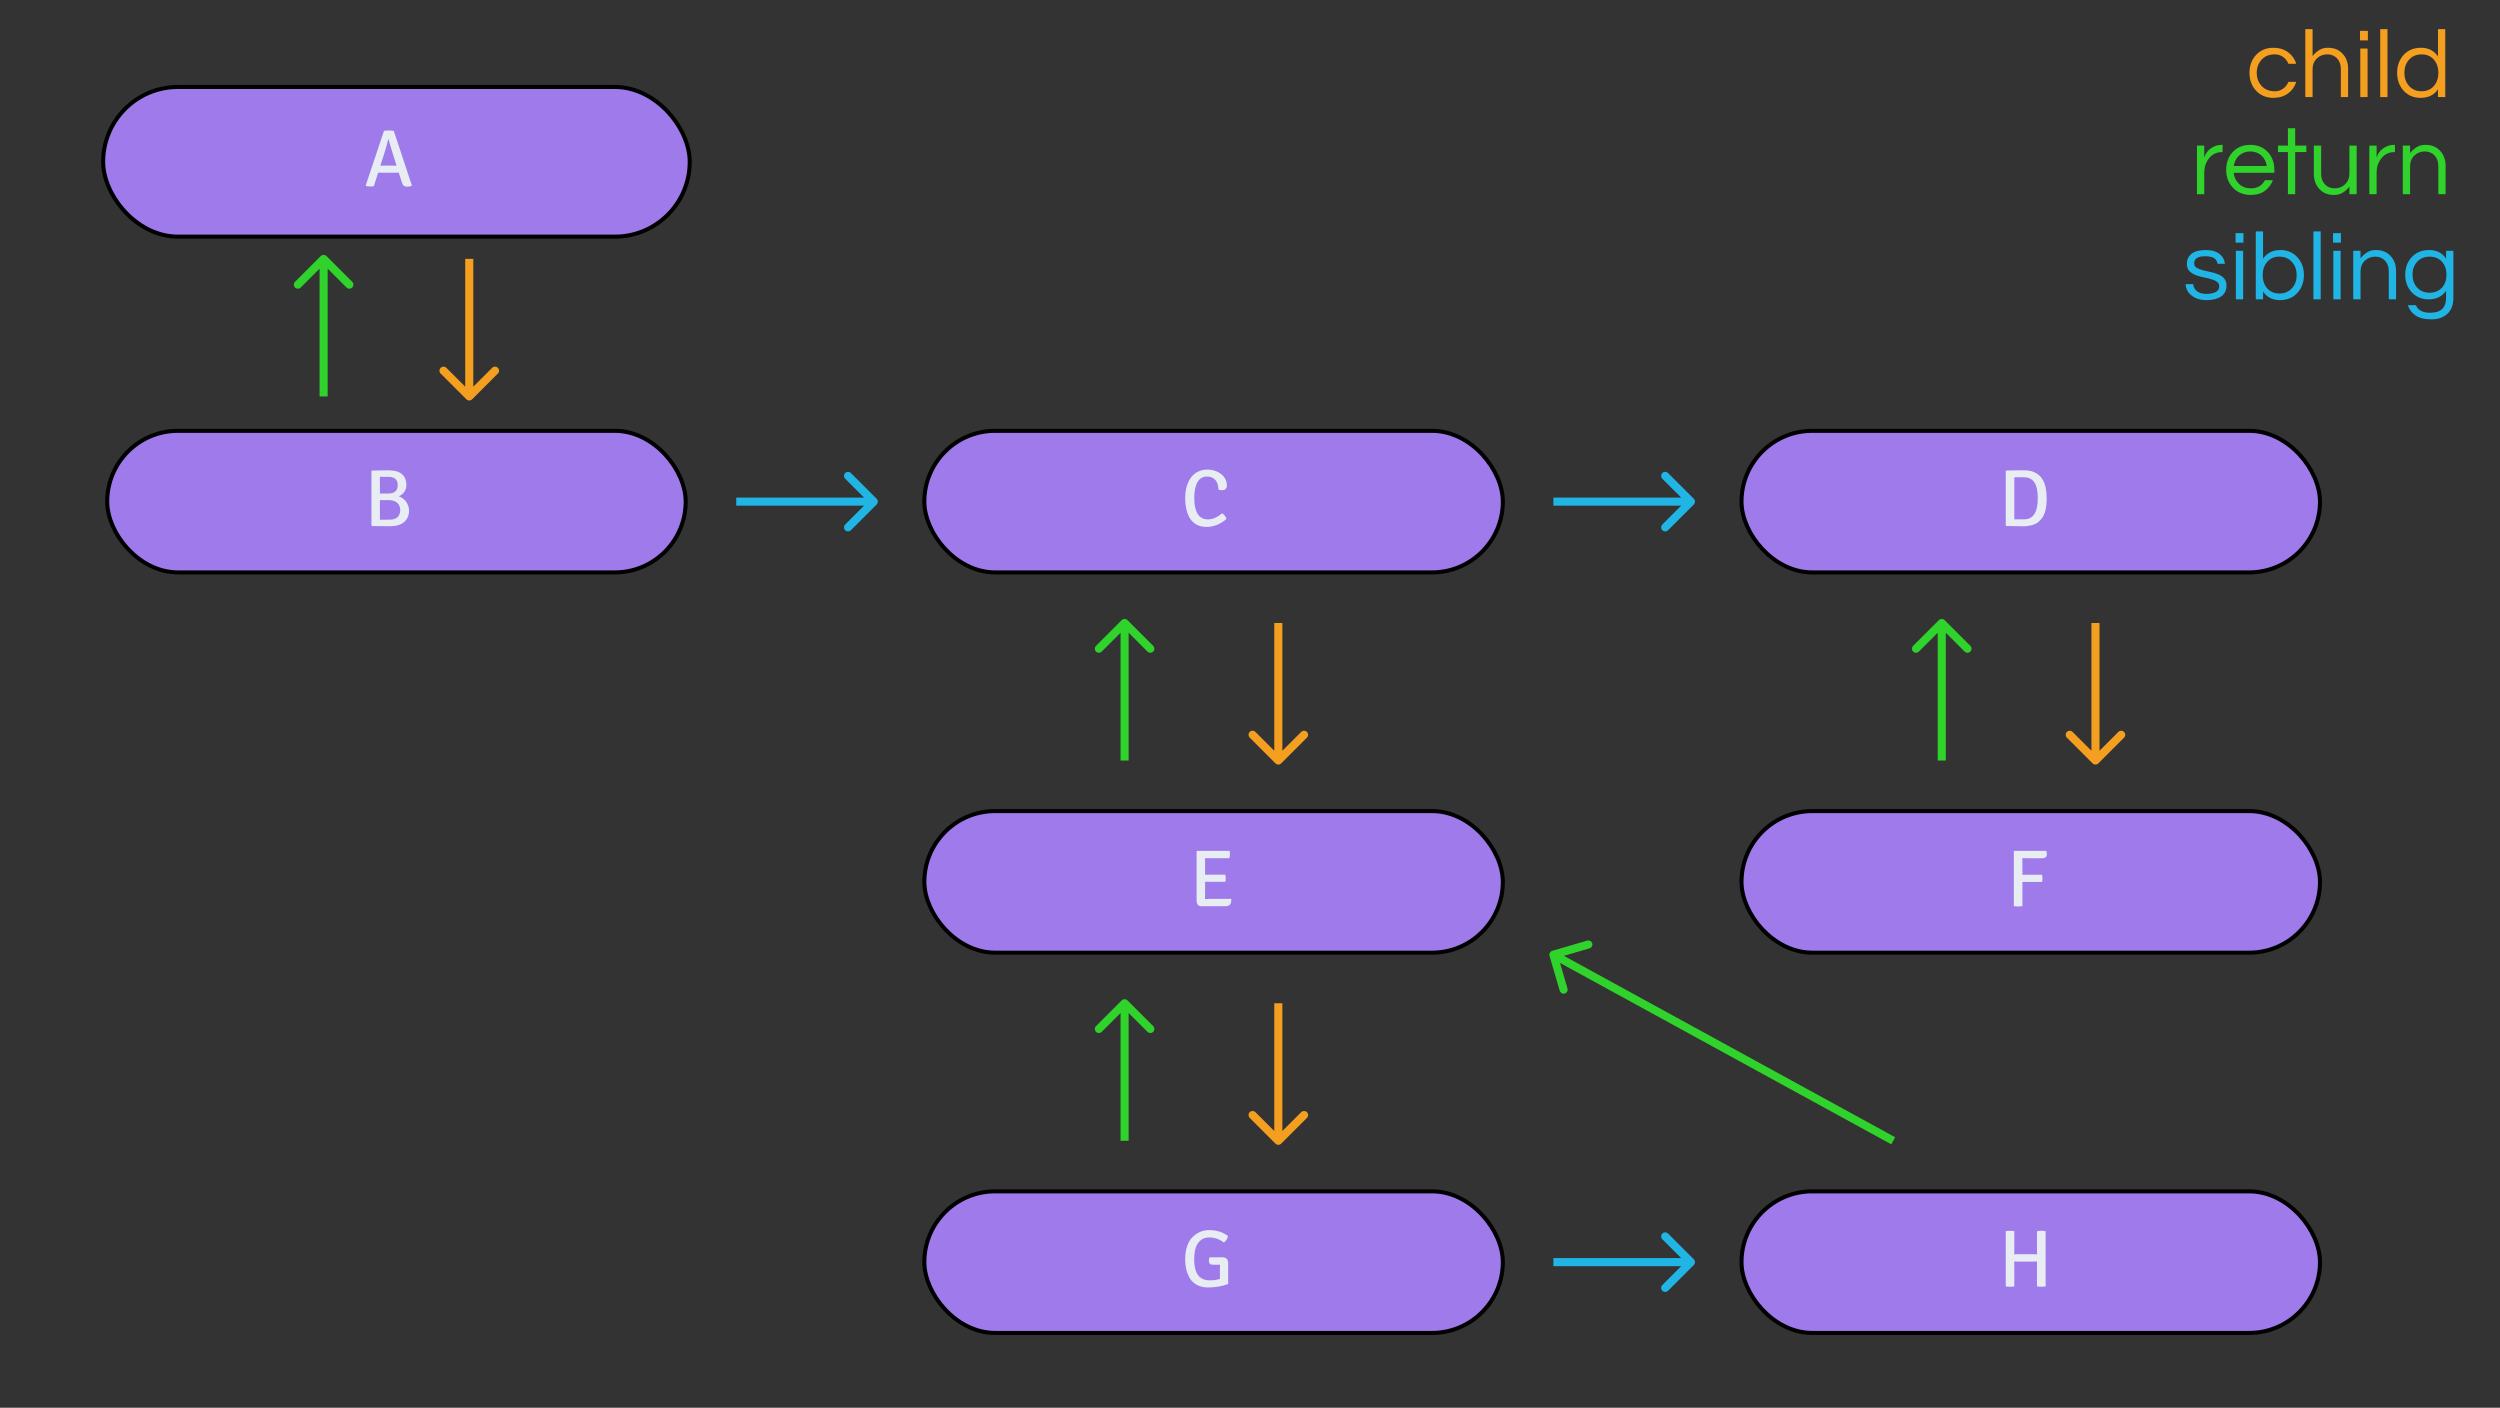 <svg width="309" height="174" viewBox="0 0 309 174" fill="none" xmlns="http://www.w3.org/2000/svg">
<rect x="0" y="0" width="309" height="174" fill="#333333" stroke="none"/>
<path d="M191.86 117.52C191.595 117.598 191.443 117.875 191.52 118.14L192.783 122.46C192.86 122.725 193.138 122.877 193.403 122.799C193.668 122.722 193.82 122.444 193.742 122.179L192.62 118.34L196.46 117.217C196.725 117.14 196.877 116.862 196.799 116.597C196.722 116.332 196.444 116.18 196.179 116.258L191.86 117.52ZM234.24 140.561L192.24 117.561L191.76 118.439L233.76 141.439L234.24 140.561Z" fill="#2FD32B"/>
<rect x="13.25" y="53.25" width="71.5" height="17.5" rx="8.75" fill="#9F7AEA" stroke="black" stroke-width="0.5"/>
<path d="M48.18 65.04L45.97 65.02L45.91 64.94V58.23L45.97 58.16L48.05 58.13C48.777 58.13 49.32 58.287 49.68 58.6C50.047 58.913 50.23 59.36 50.23 59.94C50.23 60.26 50.143 60.547 49.97 60.8C49.797 61.047 49.57 61.227 49.29 61.34C49.457 61.393 49.617 61.477 49.77 61.59C49.93 61.703 50.067 61.837 50.18 61.99C50.293 62.143 50.383 62.313 50.45 62.5C50.523 62.687 50.56 62.883 50.56 63.09C50.56 63.677 50.363 64.15 49.97 64.51C49.577 64.863 48.98 65.04 48.18 65.04ZM46.96 64.24L48.17 64.23C48.417 64.23 48.623 64.197 48.79 64.13C48.957 64.063 49.09 63.977 49.19 63.87C49.29 63.757 49.36 63.63 49.4 63.49C49.447 63.343 49.47 63.187 49.47 63.02C49.47 62.873 49.443 62.73 49.39 62.59C49.343 62.443 49.263 62.313 49.15 62.2C49.043 62.087 48.903 61.997 48.73 61.93C48.557 61.857 48.35 61.82 48.11 61.82H46.96V64.24ZM46.96 58.93V61H48.01C48.223 61 48.403 60.973 48.55 60.92C48.697 60.867 48.813 60.793 48.9 60.7C48.993 60.607 49.06 60.497 49.1 60.37C49.14 60.243 49.16 60.11 49.16 59.97C49.16 59.283 48.783 58.94 48.03 58.94C47.777 58.94 47.56 58.94 47.38 58.94C47.207 58.94 47.067 58.937 46.96 58.93Z" fill="#E8EDF3"/>
<rect x="114.25" y="100.25" width="71.5" height="17.5" rx="8.75" fill="#9F7AEA" stroke="black" stroke-width="0.5"/>
<path d="M148.95 110.62L148.94 111.13C149.14 111.11 149.36 111.1 149.6 111.1H152.19C152.19 111.28 152.18 111.417 152.16 111.51C152.1 111.843 151.873 112.01 151.48 112.01H148.51C148.323 112.01 148.173 111.953 148.06 111.84C147.953 111.72 147.9 111.557 147.9 111.35V105.23L147.97 105.17H151.99C152.01 105.277 152.02 105.42 152.02 105.6C152.02 105.773 151.993 105.93 151.94 106.07H148.94L148.95 106.72V108.12L149.57 108.11H151.45C151.483 108.23 151.5 108.38 151.5 108.56C151.5 108.733 151.483 108.877 151.45 108.99H149.57C149.31 108.99 149.103 108.987 148.95 108.98V110.62Z" fill="#E8EDF3"/>
<rect x="114.25" y="147.25" width="71.5" height="17.5" rx="8.75" fill="#9F7AEA" stroke="black" stroke-width="0.5"/>
<path d="M149.5 155.41L151.04 155.4C151.547 155.4 151.8 155.633 151.8 156.1V158.7C151.053 158.987 150.23 159.13 149.33 159.13C148.83 159.13 148.39 159.037 148.01 158.85C147.637 158.663 147.34 158.407 147.12 158.08C146.7 157.433 146.49 156.617 146.49 155.63C146.49 155.017 146.573 154.473 146.74 154C146.907 153.527 147.133 153.153 147.42 152.88C148 152.32 148.677 152.04 149.45 152.04C150.357 152.04 151.133 152.283 151.78 152.77C151.727 153.103 151.557 153.37 151.27 153.57C150.723 153.157 150.117 152.95 149.45 152.95C148.897 152.95 148.45 153.167 148.11 153.6C147.77 154.033 147.6 154.713 147.6 155.64C147.6 157.38 148.237 158.25 149.51 158.25C149.983 158.25 150.407 158.193 150.78 158.08V156.96C150.78 156.667 150.787 156.453 150.8 156.32H149.92C149.587 156.32 149.42 156.163 149.42 155.85C149.42 155.697 149.447 155.55 149.5 155.41Z" fill="#E8EDF3"/>
<rect x="215.25" y="147.25" width="71.5" height="17.5" rx="8.75" fill="#9F7AEA" stroke="black" stroke-width="0.5"/>
<path d="M251.78 155.03L251.77 154.29V152.17C251.91 152.143 252.087 152.13 252.3 152.13C252.52 152.13 252.7 152.143 252.84 152.17V159C252.687 159.027 252.507 159.04 252.3 159.04C252.1 159.04 251.923 159.027 251.77 159V156.66L251.78 155.92L251.22 155.93H249.53L248.96 155.92L248.97 156.66V159C248.83 159.027 248.65 159.04 248.43 159.04C248.217 159.04 248.043 159.027 247.91 159V152.17C248.043 152.143 248.217 152.13 248.43 152.13C248.65 152.13 248.83 152.143 248.97 152.17V154.29L248.96 155.03L249.53 155.02H251.22L251.78 155.03Z" fill="#E8EDF3"/>
<rect x="114.25" y="53.25" width="71.5" height="17.5" rx="8.75" fill="#9F7AEA" stroke="black" stroke-width="0.5"/>
<path d="M150.6 60.53C150.6 60.317 150.573 60.113 150.52 59.92C150.473 59.72 150.393 59.547 150.28 59.4C150.167 59.247 150.02 59.127 149.84 59.04C149.66 58.947 149.44 58.9 149.18 58.9C148.667 58.9 148.277 59.13 148.01 59.59C147.743 60.05 147.61 60.71 147.61 61.57C147.61 62.423 147.753 63.077 148.04 63.53C148.327 63.977 148.75 64.2 149.31 64.2C149.87 64.2 150.453 63.947 151.06 63.44C151.333 63.62 151.51 63.85 151.59 64.13C151.443 64.277 151.273 64.41 151.08 64.53C150.893 64.65 150.693 64.757 150.48 64.85C150.273 64.937 150.057 65.003 149.83 65.05C149.61 65.103 149.393 65.13 149.18 65.13C148.667 65.13 148.237 65.033 147.89 64.84C147.543 64.64 147.27 64.38 147.07 64.06C146.877 63.733 146.73 63.36 146.63 62.94C146.537 62.513 146.49 62.073 146.49 61.62C146.49 61.02 146.56 60.497 146.7 60.05C146.84 59.603 147.03 59.233 147.27 58.94C147.517 58.64 147.803 58.417 148.13 58.27C148.457 58.117 148.803 58.04 149.17 58.04C149.55 58.04 149.89 58.093 150.19 58.2C150.497 58.307 150.757 58.45 150.97 58.63C151.19 58.81 151.357 59.017 151.47 59.25C151.583 59.483 151.64 59.73 151.64 59.99C151.64 60.39 151.44 60.59 151.04 60.59C150.913 60.59 150.767 60.57 150.6 60.53Z" fill="#E8EDF3"/>
<rect x="215.25" y="53.25" width="71.5" height="17.5" rx="8.75" fill="#9F7AEA" stroke="black" stroke-width="0.5"/>
<path d="M251.91 64.54C251.81 64.62 251.69 64.693 251.55 64.76C251.417 64.82 251.27 64.873 251.11 64.92C250.95 64.96 250.787 64.99 250.62 65.01C250.46 65.037 250.307 65.05 250.16 65.05C250.007 65.05 249.75 65.047 249.39 65.04C249.03 65.033 248.557 65.023 247.97 65.01L247.91 64.94V58.23L247.97 58.16C248.55 58.14 249.283 58.13 250.17 58.13C250.71 58.13 251.16 58.22 251.52 58.4C251.88 58.58 252.167 58.827 252.38 59.14C252.6 59.453 252.753 59.823 252.84 60.25C252.927 60.67 252.97 61.12 252.97 61.6C252.97 62.267 252.897 62.84 252.75 63.32C252.61 63.793 252.33 64.2 251.91 64.54ZM250.17 58.99H248.97V64.19H250.17C251.303 64.19 251.87 63.323 251.87 61.59C251.87 60.683 251.727 60.023 251.44 59.61C251.16 59.197 250.737 58.99 250.17 58.99Z" fill="#E8EDF3"/>
<rect x="215.25" y="100.25" width="71.5" height="17.5" rx="8.75" fill="#9F7AEA" stroke="black" stroke-width="0.5"/>
<path d="M249.96 106.07L249.97 107.25V108.13C250.07 108.123 250.21 108.12 250.39 108.12H252.4C252.433 108.233 252.45 108.383 252.45 108.57C252.45 108.75 252.433 108.897 252.4 109.01H249.97V112C249.817 112.027 249.637 112.04 249.43 112.04C249.223 112.04 249.05 112.027 248.91 112V105.23L248.97 105.17H252.93C252.97 105.29 252.99 105.43 252.99 105.59C252.99 105.917 252.79 106.08 252.39 106.08H250.92C250.467 106.08 250.147 106.077 249.96 106.07Z" fill="#E8EDF3"/>
<rect x="12.75" y="10.75" width="72.5" height="18.5" rx="9.25" fill="#9F7AEA" stroke="black" stroke-width="0.5"/>
<path d="M49.29 21.34L48.69 21.35H47.32L46.74 21.34L46.21 23.01C46.097 23.037 45.947 23.05 45.76 23.05C45.573 23.05 45.397 23.027 45.23 22.98L45.2 22.93L47.46 16.17C47.6 16.143 47.803 16.13 48.07 16.13C48.337 16.13 48.537 16.143 48.67 16.17L50.91 22.93C50.77 23.023 50.59 23.07 50.37 23.07C50.15 23.07 49.993 23.03 49.9 22.95C49.807 22.87 49.727 22.723 49.66 22.51L49.29 21.34ZM47.01 20.48L47.52 20.47H48.52C48.793 20.477 48.96 20.48 49.02 20.48L48.56 19.03C48.327 18.283 48.15 17.68 48.03 17.22H47.98C47.9 17.587 47.77 18.07 47.59 18.67L47.01 20.48Z" fill="#E8EDF3"/>
<path d="M57.646 49.354C57.842 49.549 58.158 49.549 58.354 49.354L61.535 46.172C61.731 45.976 61.731 45.66 61.535 45.465C61.34 45.269 61.024 45.269 60.828 45.465L58 48.293L55.172 45.465C54.976 45.269 54.66 45.269 54.465 45.465C54.269 45.66 54.269 45.976 54.465 46.172L57.646 49.354ZM57.5 32V49H58.5V32H57.5Z" fill="#F49F20"/>
<path d="M157.646 94.354C157.842 94.549 158.158 94.549 158.354 94.354L161.536 91.172C161.731 90.976 161.731 90.66 161.536 90.465C161.34 90.269 161.024 90.269 160.828 90.465L158 93.293L155.172 90.465C154.976 90.269 154.66 90.269 154.464 90.465C154.269 90.66 154.269 90.976 154.464 91.172L157.646 94.354ZM157.5 77V94H158.5V77H157.5Z" fill="#F49F20"/>
<path d="M157.646 141.354C157.842 141.549 158.158 141.549 158.354 141.354L161.536 138.172C161.731 137.976 161.731 137.66 161.536 137.464C161.34 137.269 161.024 137.269 160.828 137.464L158 140.293L155.172 137.464C154.976 137.269 154.66 137.269 154.464 137.464C154.269 137.66 154.269 137.976 154.464 138.172L157.646 141.354ZM157.5 124V141H158.5V124H157.5Z" fill="#F49F20"/>
<path d="M258.646 94.354C258.842 94.549 259.158 94.549 259.354 94.354L262.536 91.172C262.731 90.976 262.731 90.66 262.536 90.465C262.34 90.269 262.024 90.269 261.828 90.465L259 93.293L256.172 90.465C255.976 90.269 255.66 90.269 255.464 90.465C255.269 90.66 255.269 90.976 255.464 91.172L258.646 94.354ZM258.5 77V94H259.5V77H258.5Z" fill="#F49F20"/>
<path d="M108.354 62.354C108.549 62.158 108.549 61.842 108.354 61.646L105.172 58.465C104.976 58.269 104.66 58.269 104.464 58.465C104.269 58.66 104.269 58.976 104.464 59.172L107.293 62L104.464 64.828C104.269 65.024 104.269 65.34 104.464 65.535C104.66 65.731 104.976 65.731 105.172 65.535L108.354 62.354ZM91 62.5H108V61.5H91V62.5Z" fill="#20B5E4"/>
<path d="M209.354 62.354C209.549 62.158 209.549 61.842 209.354 61.646L206.172 58.465C205.976 58.269 205.66 58.269 205.464 58.465C205.269 58.66 205.269 58.976 205.464 59.172L208.293 62L205.464 64.828C205.269 65.024 205.269 65.34 205.464 65.535C205.66 65.731 205.976 65.731 206.172 65.535L209.354 62.354ZM192 62.5H209V61.5H192V62.5Z" fill="#20B5E4"/>
<path d="M209.354 156.354C209.549 156.158 209.549 155.842 209.354 155.646L206.172 152.464C205.976 152.269 205.66 152.269 205.464 152.464C205.269 152.66 205.269 152.976 205.464 153.172L208.293 156L205.464 158.828C205.269 159.024 205.269 159.34 205.464 159.536C205.66 159.731 205.976 159.731 206.172 159.536L209.354 156.354ZM192 156.5H209V155.5H192V156.5Z" fill="#20B5E4"/>
<path d="M40.354 31.646C40.158 31.451 39.842 31.451 39.646 31.646L36.465 34.828C36.269 35.024 36.269 35.34 36.465 35.535C36.66 35.731 36.976 35.731 37.172 35.535L40 32.707L42.828 35.535C43.024 35.731 43.34 35.731 43.535 35.535C43.731 35.34 43.731 35.024 43.535 34.828L40.354 31.646ZM40.5 49V32H39.5V49H40.5Z" fill="#2FD32B"/>
<path d="M139.354 76.646C139.158 76.451 138.842 76.451 138.646 76.646L135.464 79.828C135.269 80.024 135.269 80.34 135.464 80.535C135.66 80.731 135.976 80.731 136.172 80.535L139 77.707L141.828 80.535C142.024 80.731 142.34 80.731 142.536 80.535C142.731 80.34 142.731 80.024 142.536 79.828L139.354 76.646ZM139.5 94V77H138.5V94H139.5Z" fill="#2FD32B"/>
<path d="M139.354 123.646C139.158 123.451 138.842 123.451 138.646 123.646L135.464 126.828C135.269 127.024 135.269 127.34 135.464 127.536C135.66 127.731 135.976 127.731 136.172 127.536L139 124.707L141.828 127.536C142.024 127.731 142.34 127.731 142.536 127.536C142.731 127.34 142.731 127.024 142.536 126.828L139.354 123.646ZM139.5 141V124H138.5V141H139.5Z" fill="#2FD32B"/>
<path d="M240.354 76.646C240.158 76.451 239.842 76.451 239.646 76.646L236.464 79.828C236.269 80.024 236.269 80.34 236.464 80.535C236.66 80.731 236.976 80.731 237.172 80.535L240 77.707L242.828 80.535C243.024 80.731 243.34 80.731 243.536 80.535C243.731 80.34 243.731 80.024 243.536 79.828L240.354 76.646ZM240.5 94V77H239.5V94H240.5Z" fill="#2FD32B"/>
<path d="M281.179 11.28C281.563 11.28 281.903 11.172 282.199 10.956C282.495 10.74 282.711 10.46 282.847 10.116H283.819C283.635 10.708 283.299 11.184 282.811 11.544C282.299 11.912 281.691 12.096 280.987 12.096C280.107 12.096 279.391 11.796 278.839 11.196C278.303 10.612 278.035 9.88 278.035 9C278.035 8.12 278.303 7.388 278.839 6.804C279.391 6.204 280.107 5.904 280.987 5.904C281.691 5.904 282.299 6.088 282.811 6.456C283.299 6.816 283.635 7.292 283.819 7.884H282.847C282.711 7.54 282.495 7.26 282.199 7.044C281.903 6.828 281.563 6.72 281.179 6.72C280.795 6.72 280.467 6.78 280.195 6.9C279.931 7.02 279.707 7.184 279.523 7.392C279.131 7.824 278.935 8.36 278.935 9C278.935 9.64 279.131 10.176 279.523 10.608C279.923 11.056 280.475 11.28 281.179 11.28ZM285.835 3.6V6.936C286.051 6.648 286.315 6.404 286.627 6.204C286.939 6.004 287.295 5.904 287.695 5.904C288.095 5.904 288.439 5.96 288.727 6.072C289.015 6.184 289.267 6.352 289.483 6.576C289.979 7.064 290.227 7.708 290.227 8.508V12H289.327V8.532C289.327 7.98 289.171 7.54 288.859 7.212C288.547 6.884 288.143 6.72 287.647 6.72C287.143 6.72 286.715 6.888 286.363 7.224C286.011 7.568 285.835 8.008 285.835 8.544V12H284.935V3.6H285.835ZM291.732 6H292.632V12H291.732V6ZM292.668 3.816V4.992H291.696V3.816H292.668ZM295.093 12H294.193V3.6H295.093V12ZM301.334 11.04C300.854 11.744 300.138 12.096 299.186 12.096C298.322 12.096 297.618 11.796 297.074 11.196C296.546 10.604 296.282 9.872 296.282 9C296.282 8.128 296.546 7.396 297.074 6.804C297.618 6.204 298.342 5.904 299.246 5.904C300.15 5.904 300.846 6.26 301.334 6.972V3.6H302.234V12H301.334V11.04ZM299.306 11.28C299.954 11.28 300.466 11.056 300.842 10.608C301.202 10.184 301.382 9.648 301.382 9C301.382 8.352 301.202 7.816 300.842 7.392C300.466 6.944 299.954 6.72 299.306 6.72C298.666 6.72 298.146 6.944 297.746 7.392C297.37 7.816 297.182 8.352 297.182 9C297.182 9.648 297.37 10.184 297.746 10.608C298.146 11.056 298.666 11.28 299.306 11.28Z" fill="#F49F20"/>
<path d="M274.092 32.608C274.012 31.984 273.508 31.672 272.58 31.672C271.66 31.672 271.2 31.96 271.2 32.536C271.2 32.776 271.296 32.96 271.488 33.088C271.688 33.208 271.936 33.308 272.232 33.388C272.528 33.468 272.848 33.544 273.192 33.616C273.544 33.68 273.868 33.776 274.164 33.904C274.46 34.024 274.704 34.192 274.896 34.408C275.096 34.624 275.196 34.92 275.196 35.296C275.196 35.88 274.976 36.328 274.536 36.64C274.096 36.944 273.5 37.096 272.748 37.096C271.948 37.096 271.312 36.896 270.84 36.496C270.408 36.144 270.176 35.684 270.144 35.116H271.08C271.136 35.668 271.448 36.04 272.016 36.232C272.224 36.296 272.428 36.328 272.628 36.328C272.836 36.328 273.028 36.316 273.204 36.292C273.38 36.268 273.552 36.224 273.72 36.16C274.104 36.008 274.296 35.748 274.296 35.38C274.296 35.132 274.196 34.944 273.996 34.816C273.804 34.68 273.56 34.572 273.264 34.492C272.968 34.404 272.644 34.328 272.292 34.264C271.948 34.192 271.628 34.096 271.332 33.976C271.036 33.856 270.788 33.692 270.588 33.484C270.396 33.276 270.3 32.988 270.3 32.62C270.3 32.076 270.496 31.656 270.888 31.36C271.288 31.056 271.876 30.904 272.652 30.904C273.388 30.904 273.968 31.08 274.392 31.432C274.744 31.728 274.948 32.12 275.004 32.608H274.092ZM276.353 31H277.253V37H276.353V31ZM277.289 28.816V29.992H276.317V28.816H277.289ZM279.714 31.972C280.202 31.26 280.918 30.904 281.862 30.904C282.726 30.904 283.426 31.204 283.962 31.804C284.498 32.396 284.766 33.128 284.766 34C284.766 34.872 284.498 35.604 283.962 36.196C283.426 36.796 282.702 37.096 281.79 37.096C280.886 37.096 280.194 36.744 279.714 36.04V37H278.814V28.6H279.714V31.972ZM281.742 36.28C282.382 36.28 282.902 36.056 283.302 35.608C283.678 35.184 283.866 34.648 283.866 34C283.866 33.352 283.678 32.816 283.302 32.392C282.902 31.944 282.382 31.72 281.742 31.72C281.094 31.72 280.582 31.944 280.206 32.392C279.846 32.816 279.666 33.352 279.666 34C279.666 34.648 279.846 35.184 280.206 35.608C280.582 36.056 281.094 36.28 281.742 36.28ZM286.839 37H285.939V28.6H286.839V37ZM288.4 31H289.3V37H288.4V31ZM289.336 28.816V29.992H288.364V28.816H289.336ZM291.761 31V31.936C291.977 31.648 292.241 31.404 292.553 31.204C292.865 31.004 293.221 30.904 293.621 30.904C294.021 30.904 294.365 30.96 294.653 31.072C294.941 31.184 295.193 31.352 295.409 31.576C295.905 32.064 296.153 32.708 296.153 33.508V37H295.253V33.532C295.253 32.98 295.097 32.54 294.785 32.212C294.473 31.884 294.069 31.72 293.573 31.72C293.069 31.72 292.641 31.888 292.289 32.224C291.937 32.568 291.761 33.008 291.761 33.544V37H290.861V31H291.761ZM302.338 31.96V31H303.238V36.82C303.238 37.684 302.99 38.34 302.494 38.788C302.006 39.244 301.346 39.472 300.514 39.472C299.682 39.472 299.03 39.312 298.558 38.992C298.094 38.672 297.778 38.248 297.61 37.72H298.606C298.862 38.344 299.446 38.656 300.358 38.656C301.054 38.656 301.558 38.496 301.87 38.176C302.182 37.856 302.338 37.384 302.338 36.76V35.932C301.85 36.644 301.134 37 300.19 37C299.326 37 298.622 36.704 298.078 36.112C297.55 35.536 297.286 34.816 297.286 33.952C297.286 33.088 297.55 32.368 298.078 31.792C298.622 31.2 299.346 30.904 300.25 30.904C301.162 30.904 301.858 31.256 302.338 31.96ZM300.31 36.184C300.638 36.184 300.93 36.128 301.186 36.016C301.442 35.896 301.662 35.736 301.846 35.536C302.206 35.12 302.386 34.592 302.386 33.952C302.386 33.312 302.206 32.784 301.846 32.368C301.454 31.936 300.942 31.72 300.31 31.72C299.662 31.72 299.142 31.936 298.75 32.368C298.374 32.792 298.186 33.32 298.186 33.952C298.186 34.584 298.374 35.112 298.75 35.536C299.142 35.968 299.662 36.184 300.31 36.184Z" fill="#20B5E4"/>
<path d="M274.713 17.904V18.804H274.605C273.957 18.804 273.429 19.064 273.021 19.584C272.637 20.08 272.445 20.672 272.445 21.36V24H271.545V18H272.445V19.476C272.637 18.852 273.053 18.392 273.693 18.096C273.957 17.968 274.277 17.904 274.653 17.904H274.713ZM278.205 23.28C279.013 23.28 279.593 22.944 279.945 22.272H280.929C280.721 22.816 280.389 23.256 279.933 23.592C279.485 23.928 278.905 24.096 278.193 24.096C277.289 24.096 276.553 23.796 275.985 23.196C275.433 22.612 275.157 21.88 275.157 21C275.157 20.112 275.421 19.38 275.949 18.804C276.509 18.204 277.237 17.904 278.133 17.904C279.029 17.904 279.757 18.204 280.317 18.804C280.845 19.38 281.109 20.112 281.109 21V21.36H276.081C276.145 21.912 276.365 22.368 276.741 22.728C277.125 23.096 277.613 23.28 278.205 23.28ZM278.133 18.72C277.581 18.72 277.117 18.892 276.741 19.236C276.389 19.564 276.173 19.992 276.093 20.52H280.173C280.093 19.992 279.877 19.564 279.525 19.236C279.149 18.892 278.685 18.72 278.133 18.72ZM282.786 24V18.792H281.562V18H282.786V15.852H283.686V18H285.066V18.792H283.686V24H282.786ZM290.385 24V23.064C290.169 23.352 289.905 23.596 289.593 23.796C289.281 23.996 288.925 24.096 288.525 24.096C288.125 24.096 287.781 24.04 287.493 23.928C287.205 23.816 286.953 23.648 286.737 23.424C286.241 22.936 285.993 22.292 285.993 21.492V18H286.893V21.468C286.893 22.02 287.049 22.46 287.361 22.788C287.673 23.116 288.077 23.28 288.573 23.28C289.077 23.28 289.505 23.112 289.857 22.776C290.209 22.432 290.385 21.992 290.385 21.456V18H291.285V24H290.385ZM296.017 17.904V18.804H295.909C295.261 18.804 294.733 19.064 294.325 19.584C293.941 20.08 293.749 20.672 293.749 21.36V24H292.849V18H293.749V19.476C293.941 18.852 294.357 18.392 294.997 18.096C295.261 17.968 295.581 17.904 295.957 17.904H296.017ZM297.886 18V18.936C298.102 18.648 298.366 18.404 298.678 18.204C298.99 18.004 299.346 17.904 299.746 17.904C300.146 17.904 300.49 17.96 300.778 18.072C301.066 18.184 301.318 18.352 301.534 18.576C302.03 19.064 302.278 19.708 302.278 20.508V24H301.378V20.532C301.378 19.98 301.222 19.54 300.91 19.212C300.598 18.884 300.194 18.72 299.698 18.72C299.194 18.72 298.766 18.888 298.414 19.224C298.062 19.568 297.886 20.008 297.886 20.544V24H296.986V18H297.886Z" fill="#2FD32B"/>
</svg>
